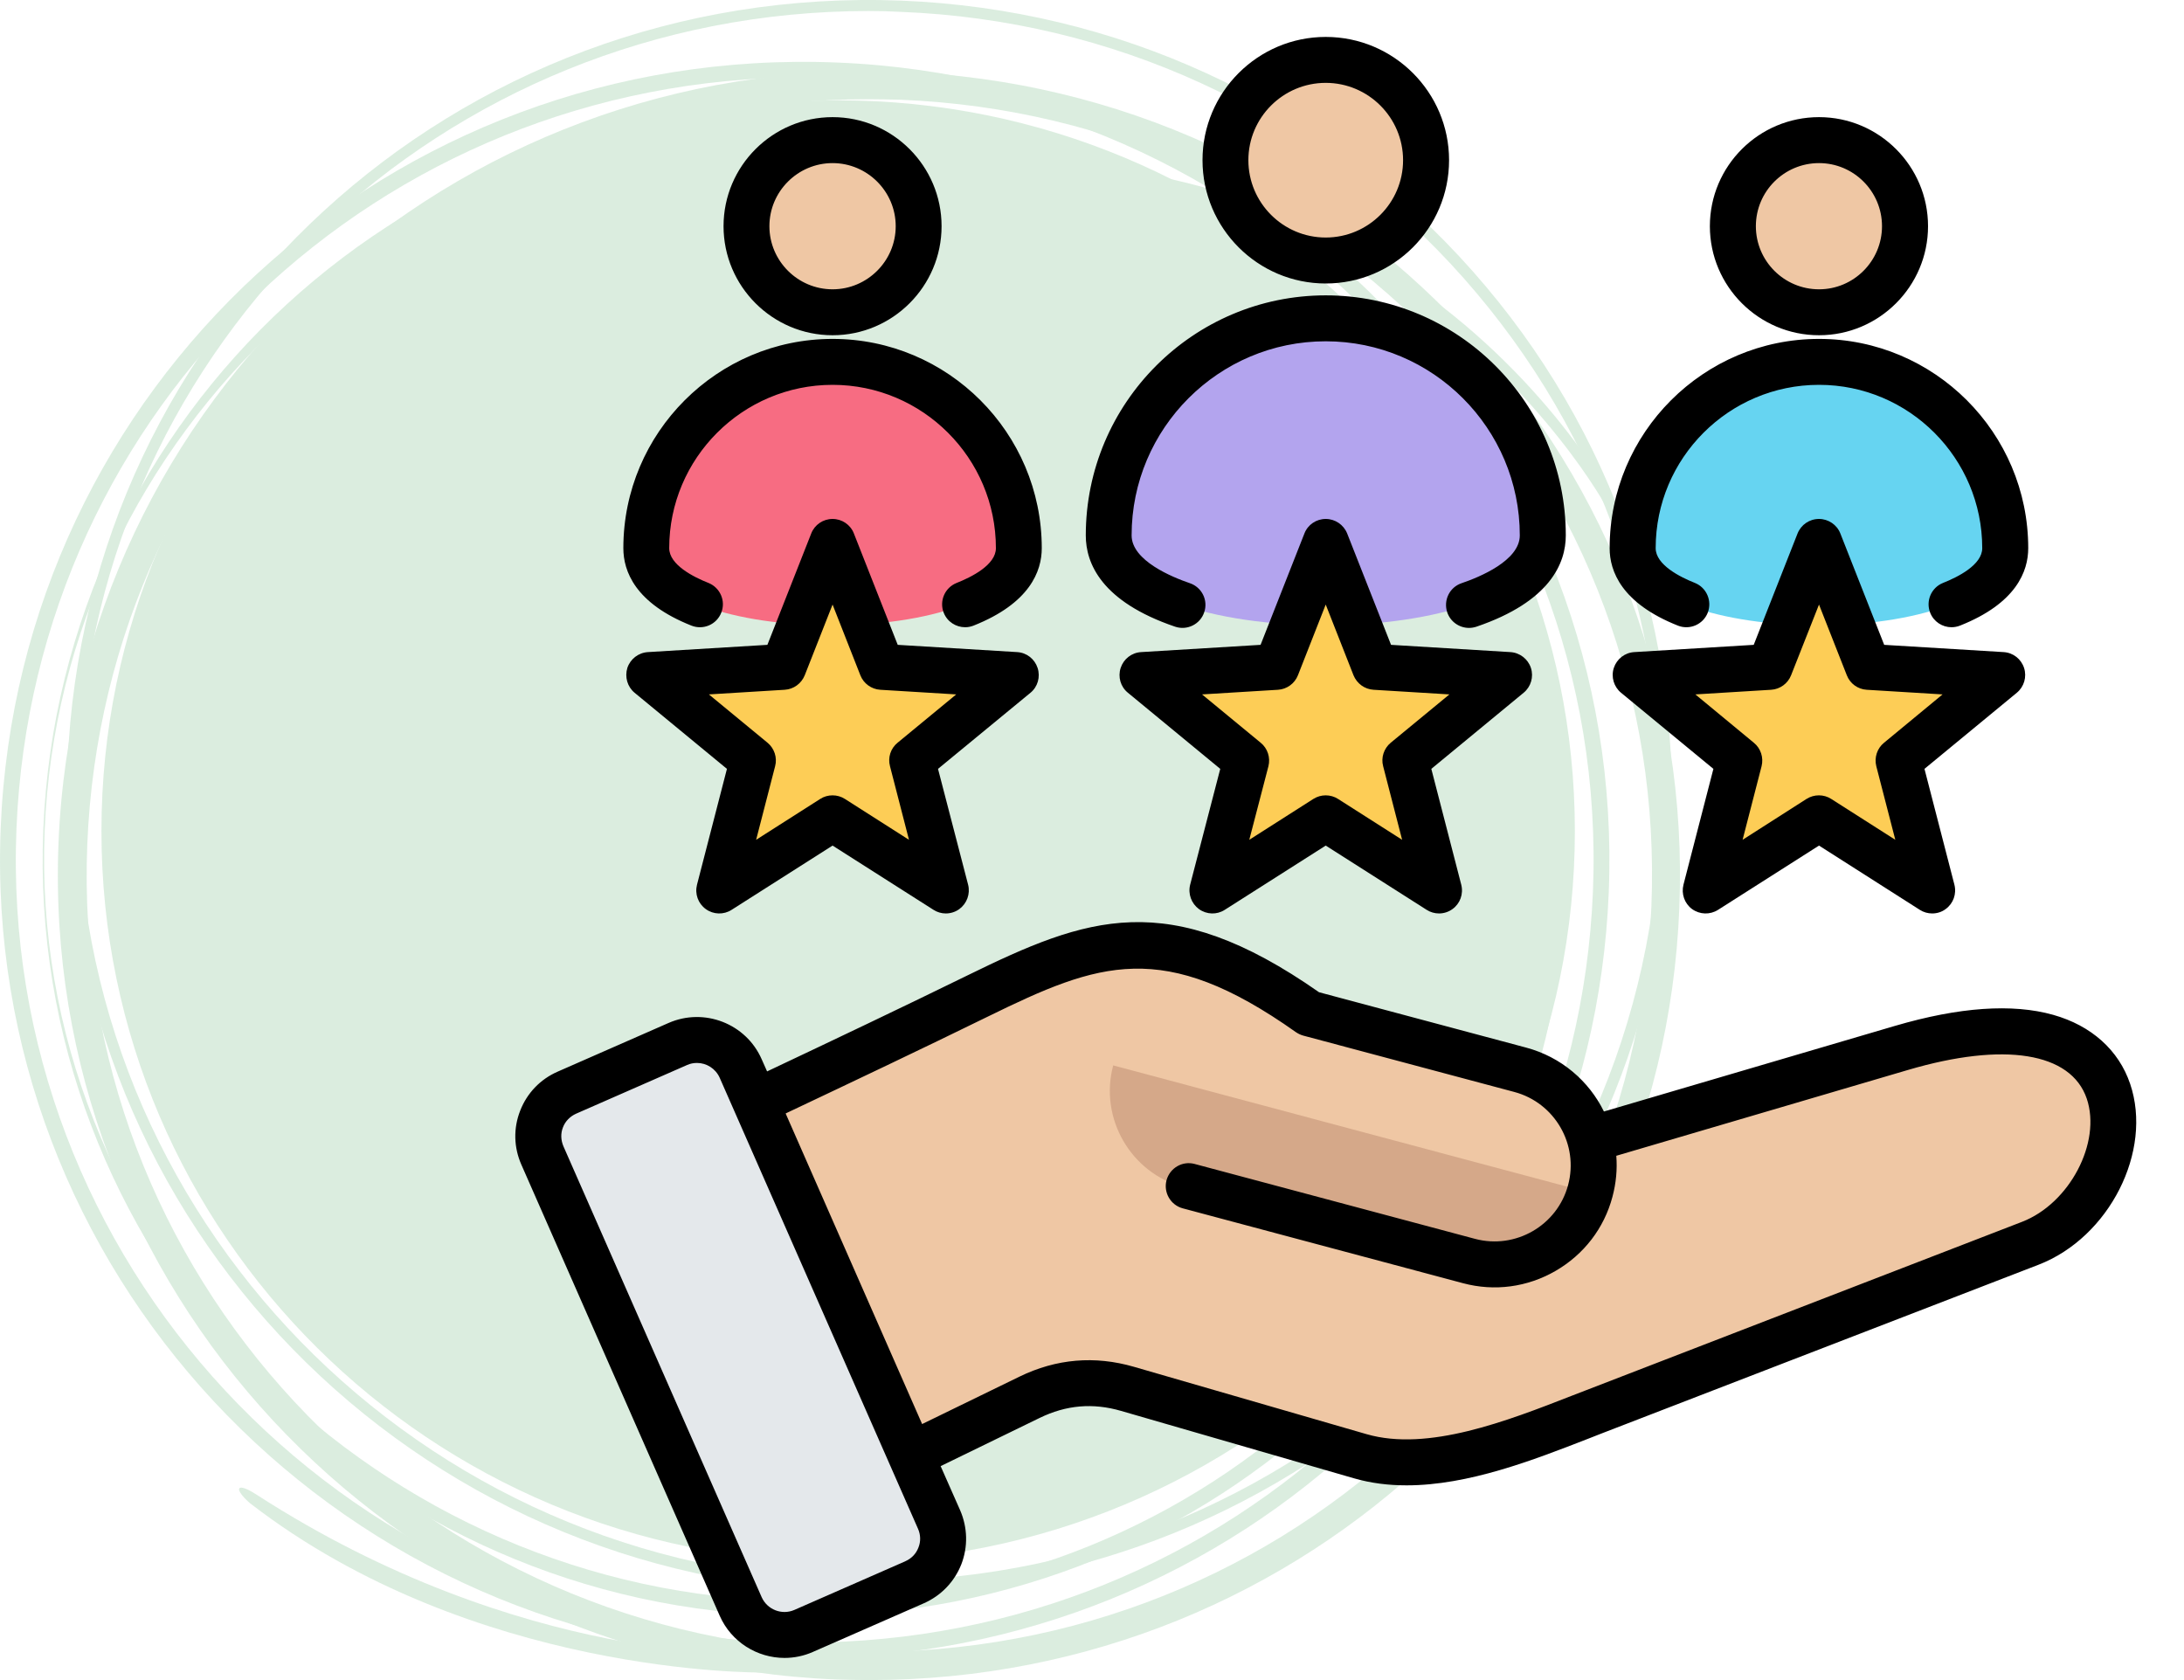 <svg width="65" height="50" viewBox="0 0 65 50" fill="none" xmlns="http://www.w3.org/2000/svg">
<g opacity="0.2">
<path d="M24.945 46.483C37.055 46.483 46.871 36.746 46.871 24.735C46.871 12.723 37.055 2.986 24.945 2.986C12.835 2.986 3.019 12.723 3.019 24.735C3.019 36.746 12.835 46.483 24.945 46.483Z" fill="#4AA760"/>
<path d="M25.886 50C25.558 50 25.23 49.992 24.894 49.983C11.596 49.45 1.212 38.284 1.741 25.093C2.279 11.886 13.402 1.603 26.835 2.136C33.279 2.394 39.235 5.128 43.603 9.827C47.972 14.527 50.24 20.635 49.98 27.026C49.467 39.909 38.873 50 25.886 50ZM25.852 2.953C13.318 2.953 3.102 12.694 2.598 25.126C2.086 37.859 12.1 48.625 24.936 49.142C37.899 49.658 48.627 39.734 49.148 26.985C49.4 20.818 47.216 14.927 42.99 10.386C38.773 5.853 33.026 3.219 26.81 2.969C26.482 2.961 26.163 2.953 25.852 2.953Z" fill="#4AA760"/>
<path d="M23.971 49.35C23.643 49.35 23.315 49.342 22.988 49.334C9.79 48.809 -0.51 37.726 0.02 24.643C0.549 11.536 11.588 1.32 24.912 1.861C38.109 2.386 48.409 13.469 47.88 26.551C47.367 39.334 36.858 49.35 23.971 49.35ZM23.937 2.303C11.302 2.303 1.002 12.119 0.49 24.66C-0.031 37.492 10.067 48.35 23.004 48.867C23.324 48.883 23.643 48.883 23.962 48.883C36.597 48.883 46.897 39.067 47.409 26.526C47.93 13.694 37.832 2.836 24.895 2.319C24.575 2.303 24.256 2.303 23.937 2.303Z" fill="#4AA760"/>
<path d="M22.701 49.775L22.693 49.233C22.609 49.233 15.519 49.575 7.639 44.484C7.025 44.084 6.941 44.3 7.437 44.734C14.082 49.875 22.617 49.775 22.701 49.775Z" fill="#4AA760"/>
<path d="M38.504 6.511C36.597 5.694 34.329 5.061 31.683 4.861C28.936 4.653 24.937 5.244 22.282 6.053C19.627 6.861 22.332 6.203 22.332 6.203C31.758 3.578 38.177 6.186 41.907 8.802C45.956 11.644 47.821 15.102 47.838 15.144L48.098 15.035C48.081 15.002 46.25 11.427 42.125 8.536C41.125 7.819 39.916 7.111 38.504 6.511Z" fill="#4AA760"/>
<path d="M25.886 47.375C25.558 47.375 25.239 47.367 24.911 47.358C11.755 46.834 1.481 35.792 2.01 22.735C2.539 9.669 13.536 -0.506 26.835 0.019C33.211 0.278 39.1 2.978 43.427 7.627C47.753 12.277 49.996 18.318 49.736 24.643C49.215 37.392 38.739 47.375 25.886 47.375ZM25.852 0.328C13.175 0.328 2.85 10.177 2.338 22.752C1.817 35.626 11.948 46.517 24.919 47.033C38.025 47.559 48.879 37.517 49.4 24.635C49.652 18.402 47.442 12.444 43.175 7.852C38.907 3.269 33.102 0.603 26.81 0.353C26.49 0.336 26.171 0.328 25.852 0.328Z" fill="#4AA760"/>
<path d="M23.971 48.092C23.66 48.092 23.349 48.083 23.038 48.075C10.546 47.575 0.784 37.084 1.288 24.693C1.792 12.277 12.243 2.611 24.861 3.119C37.353 3.619 47.115 14.11 46.611 26.501C46.124 38.601 36.177 48.092 23.971 48.092ZM23.937 3.536C11.966 3.536 1.809 12.835 1.33 24.71C0.835 36.859 10.806 47.15 23.055 47.633C23.357 47.642 23.66 47.65 23.962 47.65C35.934 47.65 45.687 38.351 46.166 26.476C46.662 14.327 37.093 4.044 24.844 3.553C24.542 3.536 24.239 3.536 23.937 3.536Z" fill="#4AA760"/>
</g>
<path fill-rule="evenodd" clip-rule="evenodd" d="M51.543 6.733C51.543 8.148 52.69 9.295 54.105 9.295C55.52 9.295 56.667 8.148 56.667 6.733C56.667 5.318 55.52 4.171 54.105 4.171C52.69 4.171 51.543 5.318 51.543 6.733Z" fill="#EFC7A4"/>
<path fill-rule="evenodd" clip-rule="evenodd" d="M59.649 16.315C59.649 19.376 48.562 19.376 48.562 16.315C48.562 13.254 51.044 10.772 54.105 10.772C57.167 10.772 59.649 13.254 59.649 16.315Z" fill="#66D4F1"/>
<path fill-rule="evenodd" clip-rule="evenodd" d="M36.441 4.77C36.441 6.419 37.778 7.755 39.427 7.755C41.076 7.755 42.413 6.419 42.413 4.77C42.413 3.121 41.076 1.784 39.427 1.784C37.778 1.784 36.441 3.121 36.441 4.77Z" fill="#EFC7A4"/>
<path fill-rule="evenodd" clip-rule="evenodd" d="M45.886 15.935C45.886 19.503 32.967 19.503 32.967 15.935C32.967 12.368 35.859 9.476 39.427 9.476C42.994 9.476 45.886 12.368 45.886 15.935Z" fill="#B3A4EE"/>
<path fill-rule="evenodd" clip-rule="evenodd" d="M22.186 6.733C22.186 8.148 23.333 9.295 24.748 9.295C26.163 9.295 27.311 8.148 27.311 6.733C27.311 5.318 26.163 4.171 24.748 4.171C23.333 4.171 22.186 5.318 22.186 6.733Z" fill="#EFC7A4"/>
<path fill-rule="evenodd" clip-rule="evenodd" d="M30.292 16.315C30.292 19.376 19.205 19.376 19.205 16.315C19.205 13.254 21.687 10.772 24.748 10.772C27.81 10.772 30.292 13.254 30.292 16.315Z" fill="#F76C82"/>
<path fill-rule="evenodd" clip-rule="evenodd" d="M24.838 16.359L26.189 19.79C26.203 19.826 26.235 19.849 26.274 19.852L29.954 20.076C29.995 20.079 30.028 20.105 30.041 20.144C30.054 20.183 30.042 20.223 30.01 20.249L27.165 22.594C27.135 22.619 27.123 22.656 27.133 22.694L28.056 26.264C28.066 26.303 28.052 26.343 28.019 26.367C27.986 26.391 27.944 26.392 27.909 26.37L24.8 24.389C24.767 24.368 24.727 24.368 24.695 24.389L21.585 26.37C21.551 26.392 21.509 26.391 21.476 26.367C21.442 26.343 21.428 26.303 21.438 26.264L22.362 22.694C22.372 22.656 22.36 22.619 22.329 22.594L19.484 20.249C19.453 20.223 19.441 20.183 19.453 20.144C19.466 20.105 19.5 20.079 19.54 20.076L23.221 19.852C23.259 19.849 23.291 19.826 23.305 19.79L24.656 16.359C24.672 16.321 24.706 16.297 24.747 16.297C24.788 16.297 24.823 16.321 24.838 16.359Z" fill="#FDCD56"/>
<path fill-rule="evenodd" clip-rule="evenodd" d="M54.195 16.359L55.546 19.79C55.56 19.826 55.592 19.849 55.631 19.852L59.311 20.076C59.352 20.079 59.385 20.105 59.398 20.144C59.41 20.183 59.399 20.223 59.367 20.249L56.522 22.594C56.492 22.619 56.48 22.656 56.489 22.694L57.413 26.264C57.423 26.303 57.409 26.343 57.376 26.367C57.343 26.391 57.3 26.392 57.266 26.37L54.157 24.389C54.124 24.368 54.084 24.368 54.052 24.389L50.942 26.37C50.908 26.392 50.865 26.391 50.832 26.367C50.799 26.343 50.785 26.303 50.795 26.264L51.719 22.694C51.728 22.656 51.716 22.619 51.686 22.594L48.841 20.249C48.809 20.223 48.798 20.183 48.81 20.144C48.823 20.105 48.856 20.079 48.897 20.076L52.577 19.852C52.616 19.849 52.648 19.826 52.662 19.79L54.013 16.359C54.028 16.321 54.063 16.297 54.104 16.297C54.145 16.297 54.18 16.321 54.195 16.359Z" fill="#FDCD56"/>
<path fill-rule="evenodd" clip-rule="evenodd" d="M39.516 16.359L40.867 19.79C40.882 19.826 40.913 19.849 40.952 19.852L44.632 20.076C44.673 20.079 44.707 20.105 44.719 20.143C44.732 20.183 44.72 20.223 44.689 20.249L41.843 22.594C41.813 22.619 41.801 22.656 41.811 22.694L42.734 26.263C42.745 26.303 42.73 26.343 42.697 26.367C42.664 26.391 42.622 26.392 42.587 26.37L39.478 24.389C39.445 24.368 39.406 24.368 39.373 24.389L36.264 26.37C36.229 26.392 36.187 26.391 36.154 26.367C36.121 26.343 36.107 26.303 36.117 26.263L37.04 22.694C37.05 22.656 37.038 22.619 37.008 22.594L34.163 20.249C34.131 20.223 34.119 20.182 34.132 20.143C34.145 20.104 34.178 20.079 34.219 20.076L37.899 19.851C37.938 19.849 37.97 19.826 37.984 19.79L39.335 16.359C39.35 16.321 39.385 16.297 39.426 16.297C39.467 16.297 39.502 16.321 39.516 16.359Z" fill="#FDCD56"/>
<path fill-rule="evenodd" clip-rule="evenodd" d="M28.914 29.642C25.773 31.181 22.601 32.659 19.44 34.157L23.902 44.849L30.465 41.652C31.413 41.19 32.383 41.106 33.397 41.4L40.359 43.416C42.566 44.055 45.297 42.881 47.35 42.088L60.411 37.044C63.85 35.716 64.678 28.814 56.556 31.198L47.238 33.933C46.967 32.951 46.197 32.132 45.147 31.851L38.834 30.165C34.531 27.118 32.342 27.962 28.914 29.642Z" fill="#EFC7A4"/>
<path fill-rule="evenodd" clip-rule="evenodd" d="M47.244 35.477L33.131 31.707C32.71 33.281 33.654 34.913 35.228 35.333L43.618 37.575C45.192 37.995 46.824 37.052 47.244 35.477Z" fill="#D5A889"/>
<path fill-rule="evenodd" clip-rule="evenodd" d="M27.187 47.093L23.896 48.536C23.182 48.849 22.345 48.523 22.031 47.809C20.068 43.349 18.106 38.888 16.144 34.427C15.987 34.07 15.979 33.706 16.121 33.343C16.263 32.979 16.514 32.717 16.872 32.56L20.163 31.116C20.877 30.803 21.715 31.129 22.029 31.843C23.991 36.304 25.953 40.764 27.915 45.225C28.072 45.582 28.08 45.946 27.938 46.309C27.797 46.673 27.545 46.936 27.187 47.093Z" fill="#E4E8EB"/>
<path fill-rule="evenodd" clip-rule="evenodd" d="M41.39 22.105C41.188 22.273 41.096 22.546 41.165 22.803L41.73 24.993L39.823 23.777C39.713 23.706 39.584 23.67 39.456 23.67C39.327 23.67 39.203 23.705 39.088 23.777L37.181 24.993L37.751 22.803C37.815 22.546 37.728 22.273 37.521 22.105L35.775 20.666L38.036 20.528C38.298 20.512 38.532 20.344 38.629 20.097L39.456 17.992L40.283 20.097C40.384 20.344 40.614 20.512 40.88 20.528L43.137 20.666L41.39 22.105ZM45.563 19.878C45.475 19.611 45.232 19.424 44.952 19.407L41.4 19.191L40.094 15.876C39.989 15.615 39.736 15.444 39.456 15.444C39.175 15.444 38.923 15.615 38.822 15.876L37.517 19.191L33.96 19.407C33.679 19.424 33.44 19.611 33.353 19.878C33.266 20.146 33.349 20.439 33.569 20.617L36.317 22.882L35.421 26.33C35.352 26.603 35.458 26.89 35.683 27.055C35.913 27.22 36.216 27.229 36.45 27.078L39.456 25.165L42.461 27.078C42.571 27.149 42.7 27.185 42.828 27.185C42.966 27.185 43.109 27.142 43.228 27.055C43.458 26.89 43.559 26.603 43.49 26.33L42.599 22.882L45.346 20.617C45.563 20.439 45.65 20.146 45.563 19.878ZM26.713 22.105C26.506 22.273 26.419 22.546 26.488 22.803L27.053 24.993L25.146 23.777C25.036 23.706 24.907 23.67 24.779 23.67C24.65 23.67 24.521 23.705 24.411 23.777L22.504 24.993L23.069 22.803C23.138 22.546 23.046 22.273 22.844 22.105L21.098 20.666L23.354 20.528C23.621 20.512 23.85 20.344 23.951 20.096L24.779 17.992L25.606 20.097C25.702 20.344 25.937 20.512 26.198 20.528L28.459 20.666L26.713 22.105ZM30.881 19.878C30.794 19.611 30.555 19.424 30.275 19.407L26.718 19.191L25.413 15.876C25.312 15.615 25.059 15.444 24.779 15.444C24.498 15.444 24.246 15.615 24.144 15.876L22.839 19.191L19.283 19.407C19.002 19.424 18.759 19.611 18.671 19.878C18.589 20.146 18.671 20.439 18.887 20.617L21.635 22.882L20.744 26.33C20.675 26.603 20.776 26.89 21.006 27.055C21.231 27.22 21.539 27.229 21.773 27.078L24.779 25.165L27.784 27.078C27.894 27.149 28.023 27.185 28.147 27.185C28.289 27.185 28.432 27.142 28.551 27.055C28.776 26.89 28.882 26.603 28.813 26.33L27.917 22.882L30.669 20.617C30.886 20.439 30.968 20.146 30.881 19.878ZM56.072 22.105C55.865 22.273 55.778 22.546 55.842 22.803L56.408 24.993L54.501 23.777C54.28 23.634 53.99 23.634 53.765 23.777L51.863 24.993L52.428 22.803C52.492 22.546 52.405 22.273 52.198 22.105L50.457 20.666L52.713 20.528C52.975 20.512 53.209 20.344 53.306 20.097L54.137 17.992L54.965 20.097C55.061 20.344 55.291 20.512 55.557 20.528L57.814 20.666L56.072 22.105ZM60.24 19.878C60.153 19.611 59.914 19.424 59.633 19.407L56.077 19.191L54.772 15.876C54.671 15.615 54.413 15.444 54.137 15.444C53.853 15.444 53.604 15.615 53.499 15.876L52.194 19.191L48.637 19.407C48.357 19.424 48.118 19.611 48.03 19.878C47.943 20.146 48.03 20.439 48.246 20.617L50.994 22.882L50.103 26.33C50.034 26.603 50.135 26.89 50.36 27.055C50.59 27.22 50.893 27.229 51.132 27.078L54.137 25.165L57.138 27.078C57.248 27.149 57.377 27.185 57.506 27.185C57.648 27.185 57.791 27.142 57.905 27.055C58.135 26.89 58.236 26.603 58.167 26.33L57.276 22.882L60.024 20.617C60.24 20.439 60.327 20.146 60.24 19.878ZM24.779 4.854C25.812 4.854 26.658 5.696 26.658 6.732C26.658 7.767 25.812 8.61 24.779 8.61C23.745 8.61 22.899 7.767 22.899 6.732C22.899 5.696 23.745 4.854 24.779 4.854ZM24.779 9.977C26.566 9.977 28.023 8.521 28.023 6.732C28.023 4.942 26.566 3.486 24.779 3.486C22.991 3.486 21.534 4.942 21.534 6.732C21.534 8.521 22.991 9.977 24.779 9.977ZM39.456 2.466C40.724 2.466 41.758 3.498 41.758 4.767C41.758 6.037 40.724 7.069 39.456 7.069C38.187 7.069 37.154 6.037 37.154 4.767C37.154 3.498 38.187 2.466 39.456 2.466ZM39.456 8.437C41.482 8.437 43.127 6.791 43.127 4.767C43.127 2.745 41.482 1.099 39.456 1.099C37.434 1.099 35.789 2.745 35.789 4.767C35.789 6.791 37.434 8.437 39.456 8.437ZM60.176 36.364L47.19 41.38C47.052 41.434 46.909 41.489 46.762 41.545C44.864 42.286 42.498 43.209 40.673 42.682L33.748 40.677C32.581 40.339 31.437 40.437 30.343 40.969L27.444 42.381L23.382 33.137C25.417 32.174 27.421 31.224 29.401 30.254C32.705 28.634 34.617 27.919 38.569 30.718C38.638 30.765 38.711 30.799 38.789 30.821L45.067 32.497C46.275 32.819 46.992 34.062 46.67 35.267C46.349 36.472 45.103 37.19 43.899 36.869L35.554 34.64C35.191 34.542 34.819 34.759 34.718 35.124C34.622 35.489 34.837 35.863 35.201 35.961L43.546 38.19C44.478 38.439 45.457 38.309 46.298 37.822C47.139 37.335 47.741 36.554 47.989 35.62C48.099 35.21 48.136 34.797 48.104 34.397L56.784 31.843C59.647 31 61.637 31.318 62.106 32.696C62.547 34 61.596 35.817 60.176 36.364ZM27.334 46.057C27.407 45.876 27.402 45.676 27.32 45.493L21.419 32.074C21.295 31.798 21.024 31.634 20.744 31.634C20.643 31.634 20.542 31.653 20.45 31.695L17.146 33.144C16.967 33.224 16.824 33.368 16.755 33.55C16.682 33.732 16.691 33.932 16.769 34.115L22.669 47.534C22.835 47.905 23.271 48.075 23.643 47.912L26.943 46.465C26.943 46.465 26.943 46.465 26.943 46.464C27.127 46.384 27.265 46.24 27.334 46.057ZM63.397 32.256C64.077 34.259 62.777 36.824 60.672 37.639L47.681 42.655C47.543 42.708 47.406 42.763 47.263 42.819C45.636 43.452 43.706 44.205 41.864 44.205C41.326 44.205 40.802 44.142 40.292 43.994L33.367 41.99C32.526 41.745 31.731 41.814 30.941 42.199L27.995 43.633L28.574 44.943C28.799 45.459 28.813 46.032 28.611 46.555C28.404 47.077 28.009 47.489 27.49 47.717L24.19 49.164C23.919 49.284 23.63 49.341 23.349 49.341C22.541 49.341 21.764 48.871 21.419 48.084L15.519 34.666C15.289 34.148 15.276 33.577 15.482 33.054C15.685 32.532 16.08 32.118 16.599 31.892L19.898 30.444C20.96 29.979 22.205 30.463 22.669 31.524L22.83 31.886C24.852 30.93 26.837 29.987 28.799 29.026C32.347 27.289 34.755 26.381 39.258 29.53L45.42 31.177C46.468 31.457 47.291 32.173 47.736 33.079L56.398 30.531C58.306 29.971 59.891 29.86 61.109 30.203C62.243 30.523 63.057 31.251 63.397 32.256ZM32.315 15.934C32.315 16.761 32.774 17.903 34.975 18.651C35.329 18.771 35.72 18.58 35.839 18.223C35.963 17.865 35.77 17.477 35.412 17.356C34.893 17.179 33.679 16.686 33.679 15.934C33.679 12.749 36.271 10.157 39.456 10.157C42.64 10.157 45.232 12.749 45.232 15.934C45.232 16.686 44.023 17.179 43.5 17.356C43.141 17.477 42.953 17.865 43.072 18.223C43.169 18.508 43.435 18.687 43.72 18.687C43.794 18.687 43.867 18.675 43.941 18.651C46.137 17.903 46.601 16.761 46.601 15.934C46.601 11.995 43.394 8.79 39.456 8.79C35.518 8.79 32.315 11.995 32.315 15.934ZM47.906 16.314C47.906 16.998 48.26 17.954 49.938 18.619C50.287 18.758 50.687 18.586 50.825 18.236C50.962 17.885 50.792 17.488 50.443 17.348C50.007 17.176 49.276 16.811 49.276 16.314C49.276 13.634 51.454 11.453 54.138 11.453C56.817 11.453 58.995 13.634 58.995 16.314C58.995 16.812 58.264 17.176 57.828 17.348C57.478 17.488 57.308 17.885 57.446 18.236C57.552 18.504 57.809 18.667 58.081 18.667C58.163 18.667 58.251 18.651 58.333 18.619C60.011 17.954 60.364 16.998 60.364 16.314C60.364 12.88 57.57 10.086 54.138 10.086C50.7 10.086 47.906 12.88 47.906 16.314ZM18.552 16.314C18.552 16.998 18.901 17.954 20.579 18.619C20.932 18.758 21.328 18.586 21.465 18.236C21.608 17.885 21.433 17.488 21.084 17.348C20.648 17.176 19.917 16.811 19.917 16.314C19.917 13.634 22.1 11.453 24.779 11.453C27.458 11.453 29.64 13.634 29.64 16.314C29.64 16.812 28.91 17.176 28.473 17.348C28.119 17.488 27.949 17.885 28.087 18.236C28.193 18.504 28.45 18.667 28.726 18.667C28.808 18.667 28.891 18.651 28.974 18.619C30.651 17.954 31.005 16.998 31.005 16.314C31.005 12.88 28.211 10.086 24.779 10.086C21.346 10.086 18.552 12.88 18.552 16.314ZM54.138 4.854C55.171 4.854 56.012 5.696 56.012 6.732C56.012 7.767 55.171 8.61 54.138 8.61C53.099 8.61 52.258 7.767 52.258 6.732C52.258 5.696 53.099 4.854 54.138 4.854ZM54.138 9.977C55.925 9.977 57.382 8.521 57.382 6.732C57.382 4.942 55.925 3.486 54.138 3.486C52.345 3.486 50.889 4.942 50.889 6.732C50.889 8.521 52.346 9.977 54.138 9.977Z" fill="black"/>
</svg>
